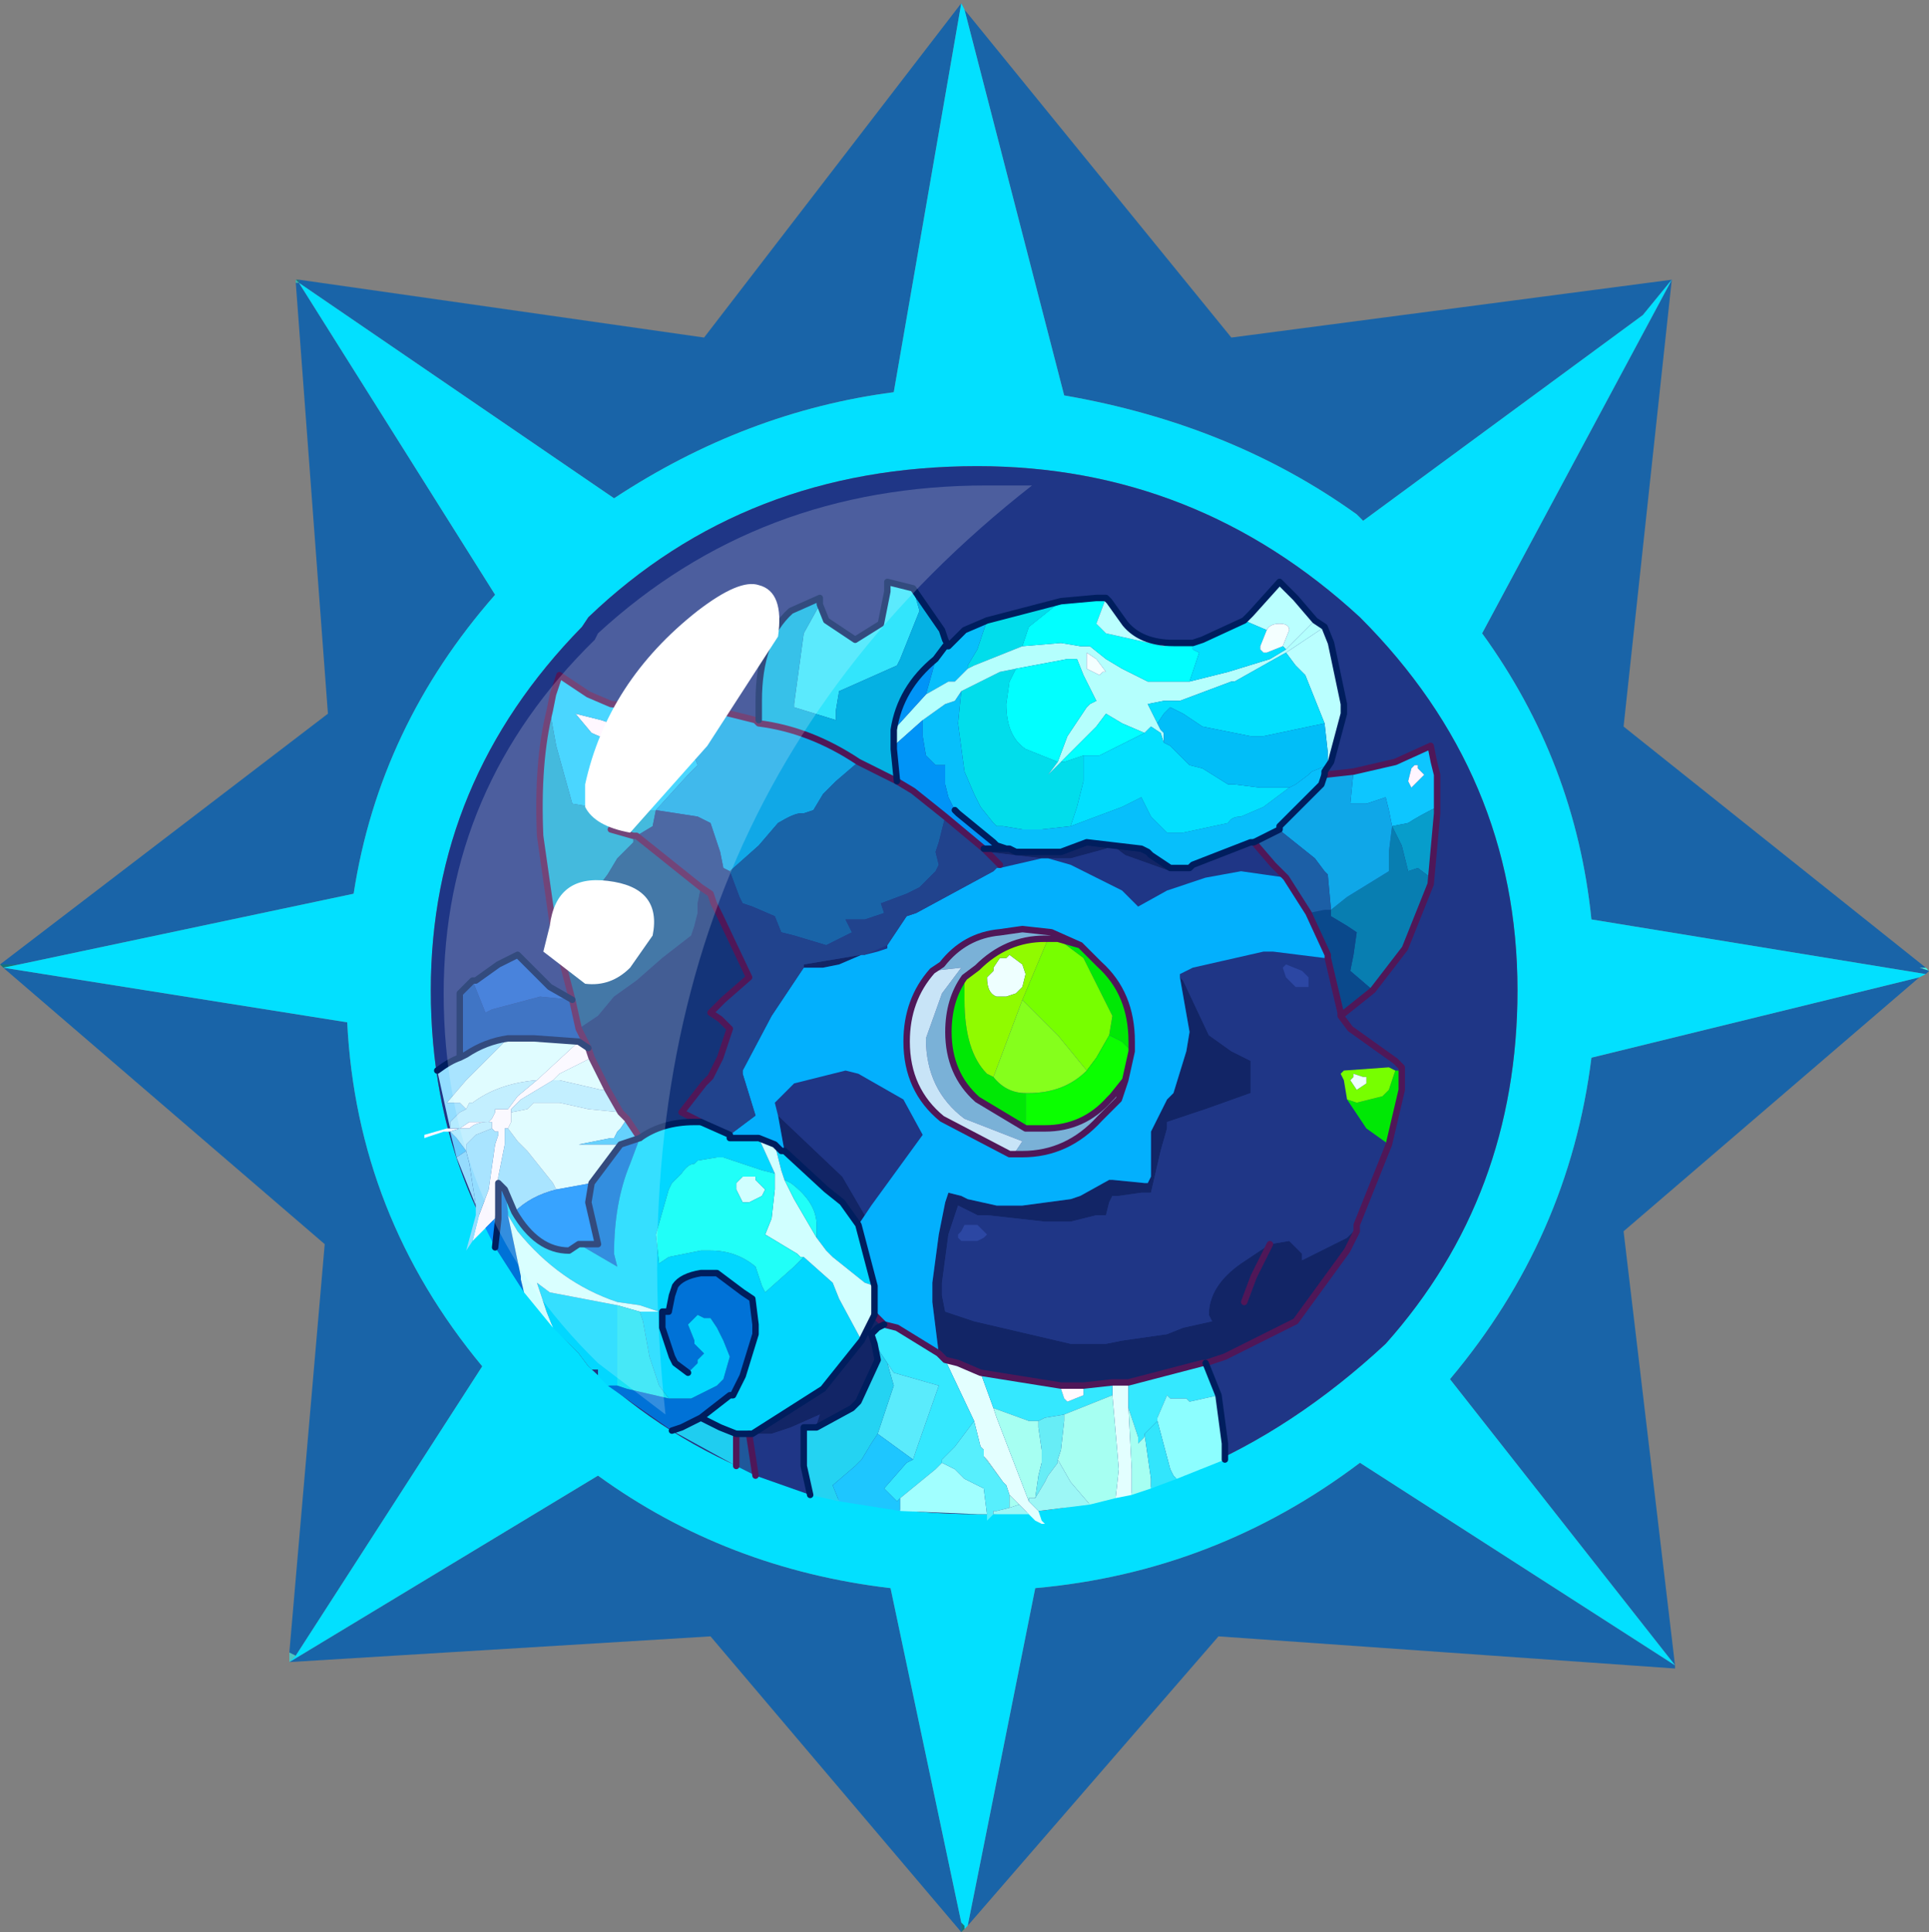 <?xml version="1.0" encoding="UTF-8" standalone="no"?>
<svg xmlns:ffdec="https://www.free-decompiler.com/flash" xmlns:xlink="http://www.w3.org/1999/xlink" ffdec:objectType="frame" height="30.05px" width="30.0px" xmlns="http://www.w3.org/2000/svg">
  <rect width="100%" height="100%" fill="#808080" stroke="none"/>
  <g transform="matrix(1.0, 0.0, 0.0, 1.0, 0.0, 0.0)">
    <use ffdec:characterId="1" height="30.0" transform="matrix(1.0, 0.0, 0.0, 1.0, 0.0, 0.0)" width="30.0" xlink:href="#shape0"/>
    <use ffdec:characterId="3" height="30.0" transform="matrix(1.0, 0.0, 0.0, 1.0, 0.0, 0.05)" width="30.0" xlink:href="#sprite0"/>
  </g>
  <defs>
    <g id="shape0" transform="matrix(1.0, 0.0, 0.0, 1.0, 0.0, 0.0)">
      <path d="M0.0 0.0 L30.0 0.0 30.0 30.0 0.0 30.0 0.0 0.0" fill="#33cc66" fill-opacity="0.0" fill-rule="evenodd" stroke="none"/>
    </g>
    <g id="sprite0" transform="matrix(1.0, 0.0, 0.0, 1.0, 0.0, 0.0)">
      <use ffdec:characterId="2" height="30.0" transform="matrix(1.0, 0.0, 0.0, 1.0, 0.0, 0.0)" width="30.0" xlink:href="#shape1"/>
    </g>
    <g id="shape1" transform="matrix(1.0, 0.0, 0.0, 1.0, 0.0, 0.0)">
      <path d="M4.6 25.7 L4.5 25.8 4.5 25.65 4.6 25.7" fill="#4dc4c2" fill-rule="evenodd" stroke="none"/>
      <path d="M30.0 15.05 L29.85 15.0 29.95 15.0 30.0 15.05" fill="url(#gradient0)" fill-rule="evenodd" stroke="none"/>
      <path d="M4.65 4.3 L4.65 4.35 4.6 4.3 4.65 4.3" fill="url(#gradient1)" fill-rule="evenodd" stroke="none"/>
      <path d="M4.6 4.3 L4.65 4.35 4.6 4.35 4.6 4.3" fill="url(#gradient2)" fill-rule="evenodd" stroke="none"/>
      <path d="M0.3 14.95 L0.05 15.0 0.0 14.95 0.3 14.95" fill="url(#gradient3)" fill-rule="evenodd" stroke="none"/>
      <path d="M14.95 29.85 L15.0 29.9 15.0 29.95 14.95 30.0 14.95 29.85" fill="url(#gradient4)" fill-rule="evenodd" stroke="none"/>
      <path d="M29.95 15.1 L24.75 14.25 Q24.5 11.8 23.05 9.8 L26.0 4.3 25.55 4.85 21.2 8.05 21.1 7.95 Q19.15 6.55 16.55 6.1 L15.0 0.1 19.15 5.2 26.0 4.3 25.25 11.25 29.95 15.0 29.85 15.0 30.0 15.05 29.95 15.1 M14.95 0.0 L13.9 6.05 Q11.6 6.35 9.55 7.7 L4.65 4.35 7.7 9.2 Q5.9 11.25 5.5 13.85 L0.3 14.95 0.0 14.95 5.1 11.05 4.6 4.35 4.65 4.35 4.65 4.3 10.95 5.2 14.95 0.0 M0.05 15.0 L5.4 15.85 Q5.55 18.85 7.5 21.2 L4.6 25.7 4.5 25.65 5.05 19.3 0.05 15.0 M4.5 25.8 L9.3 22.9 Q11.3 24.35 13.85 24.65 L14.95 29.85 14.95 30.0 11.05 25.4 4.5 25.8 M15.05 29.9 L16.1 24.65 Q18.9 24.4 21.15 22.7 L26.05 25.85 22.55 21.4 Q24.4 19.2 24.75 16.4 L29.85 15.15 25.25 19.1 26.05 25.85 26.05 25.9 18.95 25.4 15.05 29.9" fill="#1964a8" fill-rule="evenodd" stroke="none"/>
      <path d="M15.0 0.1 L16.55 6.1 Q19.15 6.55 21.1 7.95 L21.2 8.05 25.55 4.85 26.0 4.3 23.05 9.8 Q24.5 11.8 24.75 14.25 L29.95 15.1 29.85 15.15 24.75 16.4 Q24.4 19.2 22.55 21.4 L26.05 25.85 21.15 22.7 Q18.9 24.4 16.1 24.65 L15.05 29.9 15.0 29.95 15.0 29.9 14.95 29.85 13.85 24.65 Q11.3 24.35 9.3 22.9 L4.5 25.8 4.6 25.7 7.5 21.2 Q5.55 18.85 5.4 15.85 L0.05 15.0 0.3 14.95 5.5 13.85 Q5.9 11.25 7.7 9.2 L4.65 4.35 9.55 7.7 Q11.6 6.35 13.9 6.05 L14.95 0.0 15.0 0.1 M23.6 15.35 Q23.6 12.0 21.15 9.55 18.6 7.2 15.2 7.2 11.6 7.2 9.15 9.55 L9.05 9.7 Q6.7 12.1 6.7 15.35 6.7 18.7 9.0 21.0 L9.15 21.2 Q11.6 23.5 15.2 23.5 18.7 23.5 21.55 20.85 23.6 18.55 23.6 15.35" fill="#02e0ff" fill-rule="evenodd" stroke="none"/>
      <path d="M23.6 15.35 Q23.6 18.55 21.55 20.85 18.7 23.5 15.2 23.5 11.6 23.5 9.15 21.2 L9.0 21.0 Q6.7 18.7 6.7 15.35 6.7 12.1 9.05 9.7 L9.15 9.55 Q11.6 7.2 15.2 7.2 18.6 7.2 21.15 9.55 23.6 12.0 23.6 15.35" fill="#1f3686" fill-rule="evenodd" stroke="none"/>
      <path d="M21.05 11.95 L21.7 11.8 22.25 11.55 22.3 11.8 22.35 12.0 22.35 12.5 Q22.05 12.65 21.9 12.75 L21.65 12.8 21.6 12.55 21.55 12.35 21.25 12.45 21.0 12.45 21.05 11.95 M21.95 11.9 L21.9 12.1 21.95 12.2 22.05 12.1 22.15 12.0 22.05 11.9 22.05 11.85 22.0 11.85 21.95 11.9" fill="#0dc6ff" fill-rule="evenodd" stroke="none"/>
      <path d="M22.35 12.5 L22.35 12.6 22.25 13.7 22.25 13.6 22.05 13.45 21.9 13.5 21.8 13.1 21.65 12.8 21.9 12.75 Q22.05 12.65 22.35 12.5" fill="#079dcb" fill-rule="evenodd" stroke="none"/>
      <path d="M22.25 13.7 L21.85 14.7 21.35 15.35 21.0 15.05 21.05 14.8 21.1 14.45 20.95 14.35 20.7 14.2 20.7 14.1 20.95 13.9 21.6 13.5 21.6 13.2 21.65 12.8 21.8 13.1 21.9 13.5 22.05 13.45 22.25 13.6 22.25 13.7" fill="#087eb1" fill-rule="evenodd" stroke="none"/>
      <path d="M21.35 15.35 L20.85 15.75 20.85 15.7 20.65 14.85 20.65 14.8 20.35 14.15 20.6 14.1 20.7 14.1 20.7 14.2 20.95 14.35 21.1 14.45 21.05 14.8 21.0 15.05 21.35 15.35" fill="#0a498c" fill-rule="evenodd" stroke="none"/>
      <path d="M20.6 12.0 L21.05 11.95 21.0 12.45 21.25 12.45 21.55 12.35 21.6 12.55 21.65 12.8 21.6 13.2 21.6 13.5 20.95 13.9 20.7 14.1 20.65 13.55 20.6 13.5 20.45 13.3 19.95 12.9 19.9 12.85 19.9 12.8 20.55 12.15 20.6 12.0" fill="#0fa7e8" fill-rule="evenodd" stroke="none"/>
      <path d="M21.95 11.9 L22.0 11.85 22.05 11.85 22.05 11.9 22.15 12.0 22.05 12.1 21.95 12.2 21.9 12.1 21.95 11.9 M9.75 11.35 L9.65 11.4 9.55 11.5 9.2 11.35 8.95 11.05 9.35 11.15 9.5 11.2 9.75 11.35" fill="#fff5ff" fill-rule="evenodd" stroke="none"/>
      <path d="M19.9 12.85 L19.95 12.9 20.45 13.3 20.6 13.5 20.65 13.55 20.7 14.1 20.6 14.1 20.35 14.15 20.0 13.6 19.8 13.4 19.5 13.05 19.9 12.85" fill="#1c5fa6" fill-rule="evenodd" stroke="none"/>
      <path d="M7.35 15.2 L7.4 15.2 7.75 14.95 8.05 14.8 8.2 14.95 8.55 15.3 8.9 15.5 8.4 15.45 7.65 15.65 7.55 15.7 7.35 15.2" fill="#1b64d3" fill-rule="evenodd" stroke="none"/>
      <path d="M7.15 16.4 L7.15 15.95 7.15 15.4 7.35 15.2 7.55 15.7 7.65 15.65 8.4 15.45 8.9 15.5 9.0 15.95 9.15 16.25 9.0 16.15 8.3 16.1 7.9 16.1 Q7.55 16.15 7.25 16.35 L7.15 16.4" fill="#1052b6" fill-rule="evenodd" stroke="none"/>
      <path d="M7.55 19.05 L7.35 19.25 7.45 18.85 7.6 18.45 7.7 17.75 7.75 17.6 7.75 17.55 7.7 17.55 7.65 17.5 7.65 17.4 7.6 17.4 7.65 17.35 7.7 17.25 7.7 17.2 7.9 17.2 8.05 17.0 8.35 16.75 9.0 16.15 9.15 16.25 9.2 16.4 8.7 16.65 8.6 16.75 8.1 17.05 7.95 17.2 7.95 17.25 7.95 17.4 7.9 17.5 7.85 17.5 7.85 17.65 7.85 17.75 7.75 18.25 7.7 18.9 7.55 19.05 M7.0 17.55 L6.9 17.55 6.6 17.65 6.6 17.6 6.95 17.5 7.0 17.5 7.15 17.5 7.0 17.55 M7.3 17.4 L7.6 17.4 Q7.4 17.4 7.3 17.5 L7.15 17.5 7.3 17.4" fill="#faf7ff" fill-rule="evenodd" stroke="none"/>
      <path d="M7.35 19.25 L7.25 19.4 7.4 18.85 7.4 18.7 7.3 18.05 7.25 17.85 7.25 17.75 7.3 17.7 7.4 17.6 7.65 17.5 7.7 17.55 7.75 17.55 7.75 17.6 7.7 17.75 7.6 18.45 7.45 18.85 7.35 19.25 M7.0 17.5 L6.8 16.6 Q7.0 16.45 7.15 16.4 L7.25 16.35 Q7.55 16.15 7.9 16.1 L7.35 16.65 7.25 16.75 6.95 17.1 7.15 17.1 7.25 17.2 7.15 17.25 7.05 17.35 7.0 17.4 7.0 17.5 M7.9 17.5 L8.05 17.7 8.2 17.85 8.6 18.35 8.65 18.45 Q8.25 18.55 8.0 18.8 L7.85 18.45 7.75 18.35 7.75 18.45 7.75 18.6 7.75 18.9 7.7 18.9 7.75 18.25 7.85 17.75 7.85 17.65 7.85 17.5 7.9 17.5" fill="#93ddff" fill-rule="evenodd" stroke="none"/>
      <path d="M7.1 17.95 L7.0 17.55 7.1 17.65 7.25 17.85 7.1 17.95 M7.0 17.4 L7.0 17.5 7.0 17.4" fill="#64ccff" fill-rule="evenodd" stroke="none"/>
      <path d="M7.25 17.2 L7.3 17.1 7.35 17.1 Q7.75 16.8 8.35 16.75 L8.05 17.0 7.9 17.2 7.7 17.2 7.7 17.25 7.65 17.35 7.6 17.4 7.65 17.4 7.65 17.5 7.4 17.6 7.3 17.7 7.25 17.75 7.25 17.85 7.1 17.65 7.0 17.55 7.15 17.5 7.0 17.5 7.0 17.4 7.05 17.35 7.15 17.25 7.25 17.2 M7.3 17.4 L7.15 17.5 7.3 17.5 Q7.4 17.4 7.6 17.4 L7.3 17.4 M9.45 16.9 L9.65 17.25 9.15 17.2 8.7 17.1 8.3 17.1 8.2 17.2 7.95 17.25 7.95 17.2 8.1 17.05 8.6 16.75 8.7 16.75 9.35 16.9 9.45 16.9" fill="#b4ebff" fill-rule="evenodd" stroke="none"/>
      <path d="M7.4 18.7 L7.1 17.95 7.25 17.85 7.3 18.05 7.4 18.7" fill="#95dbfd" fill-rule="evenodd" stroke="none"/>
      <path d="M7.9 16.1 L8.3 16.1 9.0 16.15 8.35 16.75 Q7.75 16.8 7.35 17.1 L7.3 17.1 7.25 17.2 7.15 17.1 6.95 17.1 7.25 16.75 7.35 16.65 7.9 16.1 M9.2 16.4 L9.45 16.9 9.35 16.9 8.7 16.75 8.6 16.75 8.7 16.65 9.2 16.4 M9.65 17.25 L9.75 17.35 9.65 17.5 9.6 17.55 9.55 17.65 9.5 17.65 9.0 17.75 9.3 17.75 9.5 17.75 9.65 17.75 9.2 18.35 8.65 18.45 8.6 18.35 8.2 17.85 8.05 17.7 7.9 17.5 7.95 17.4 7.95 17.25 8.2 17.2 8.3 17.1 8.7 17.1 9.15 17.2 9.65 17.25" fill="#d8fbff" fill-rule="evenodd" stroke="none"/>
      <path d="M9.75 17.35 L9.95 17.65 9.65 17.75 9.5 17.75 9.3 17.75 9.0 17.75 9.5 17.65 9.55 17.65 9.6 17.55 9.65 17.5 9.75 17.35" fill="#3fc6fd" fill-rule="evenodd" stroke="none"/>
      <path d="M7.7 19.35 L7.55 19.05 7.7 18.9 7.75 18.9 7.7 19.35 M8.65 18.45 L9.2 18.35 9.15 18.65 9.3 19.3 9.0 19.3 8.85 19.4 Q8.35 19.4 8.0 18.8 8.25 18.55 8.65 18.45" fill="#058cff" fill-rule="evenodd" stroke="none"/>
      <path d="M11.45 22.75 L10.45 22.2 10.6 22.15 10.7 22.1 10.9 22.0 11.2 22.15 11.45 22.25 11.45 22.7 11.45 22.75" fill="#1fcdf0" fill-rule="evenodd" stroke="none"/>
      <path d="M11.45 22.75 L11.45 22.7 11.45 22.75" fill="#008afd" fill-rule="evenodd" stroke="none"/>
      <path d="M11.75 22.9 L11.45 22.75 11.45 22.7 11.45 22.25 11.65 22.25 11.75 22.9" fill="#1f589b" fill-rule="evenodd" stroke="none"/>
      <path d="M21.1 19.1 L21.05 19.2 20.95 19.4 20.15 20.5 19.05 21.05 18.75 21.15 18.7 21.15 17.55 21.45 17.3 21.45 16.85 21.5 16.65 21.5 16.5 21.5 15.25 21.3 14.9 21.15 14.7 21.1 14.6 21.0 14.5 20.2 14.5 20.15 14.5 19.9 14.6 19.15 14.7 18.65 14.75 18.5 14.95 18.55 15.05 18.6 15.5 18.7 15.9 18.7 16.65 18.6 16.8 18.55 17.25 18.3 17.3 18.3 17.8 18.35 17.85 18.35 17.9 18.25 17.9 17.9 17.9 17.55 18.15 17.05 18.25 16.95 18.45 16.3 18.5 16.0 18.35 15.15 18.4 15.2 18.8 16.05 19.15 16.3 19.45 16.45 19.45 16.9 19.45 16.95 18.75 17.2 18.15 17.4 18.15 17.5 18.05 17.85 17.9 18.5 17.75 18.5 17.4 18.55 17.3 18.55 17.25 18.65 17.2 18.85 17.05 18.85 16.65 18.95 16.25 18.95 15.35 18.85 15.2 18.85 14.9 18.7 14.75 19.15 14.65 19.9 14.65 20.1 14.7 20.35 15.15 20.5 16.65 20.85 16.85 20.85 17.2 20.85 17.45 20.8 18.15 20.7 18.4 20.6 18.85 20.5 18.8 20.4 Q18.8 19.95 19.3 19.6 L19.75 19.3 20.05 19.25 20.25 19.45 20.25 19.55 20.95 19.2 21.05 19.1 21.1 19.1 M16.3 13.3 L16.2 13.3 15.35 13.2 15.3 13.15 15.35 13.15 15.55 13.15 15.65 13.15 15.7 13.15 15.8 13.2 16.15 13.2 16.5 13.2 16.9 13.05 17.75 13.15 17.85 13.2 17.9 13.25 18.2 13.45 18.5 13.45 18.2 13.5 17.5 13.25 17.3 13.1 17.2 13.15 16.65 13.3 16.3 13.3 M13.4 14.8 L13.05 14.95 12.8 15.0 12.5 15.0 12.5 14.95 13.4 14.8 M12.2 17.85 L12.1 17.3 13.1 18.25 13.45 18.85 13.35 19.0 13.1 18.65 12.85 18.45 12.2 17.85 M13.6 20.4 L13.75 20.55 13.65 20.6 13.55 20.7 13.6 20.85 13.65 21.1 13.35 21.75 13.25 21.85 12.7 22.15 12.7 22.1 12.75 21.95 12.3 22.15 12.0 22.25 11.7 22.25 12.8 21.55 13.4 20.8 13.6 20.4 M19.35 20.2 L19.5 19.8 19.75 19.3 19.5 19.8 19.35 20.2" fill="#122566" fill-rule="evenodd" stroke="none"/>
      <path d="M20.85 15.75 L21.0 15.95 21.7 16.45 21.8 16.55 21.8 16.6 21.7 16.6 21.6 16.55 20.9 16.6 20.85 16.65 20.9 16.75 20.95 17.05 21.25 17.5 21.6 17.75 21.1 19.0 21.1 19.1 21.05 19.1 20.95 19.2 20.25 19.55 20.25 19.45 20.05 19.25 19.75 19.3 19.3 19.6 Q18.8 19.95 18.8 20.4 L18.85 20.5 18.4 20.6 18.15 20.7 17.45 20.8 17.2 20.85 16.85 20.85 16.65 20.85 15.15 20.5 14.7 20.35 14.65 20.1 14.65 19.9 14.75 19.15 14.9 18.7 15.2 18.85 15.35 18.85 16.25 18.95 16.65 18.95 17.05 18.85 17.2 18.85 17.25 18.65 17.3 18.55 17.4 18.55 17.75 18.5 17.9 18.5 18.05 17.85 18.15 17.5 18.15 17.4 18.75 17.2 19.45 16.95 19.45 16.9 19.45 16.45 19.15 16.3 18.8 16.05 18.4 15.2 18.35 15.15 18.35 15.1 18.55 15.0 19.65 14.75 19.8 14.75 20.6 14.85 20.65 14.85 20.85 15.7 20.85 15.75 M12.6 23.2 L11.75 22.9 11.65 22.25 11.7 22.25 12.0 22.25 12.3 22.15 12.75 21.95 12.7 22.1 12.7 22.15 12.5 22.15 12.5 22.45 12.5 22.7 12.5 22.75 12.6 23.2 M20.0 13.6 L19.65 13.55 19.3 13.5 18.75 13.6 18.15 13.8 17.7 14.05 17.45 13.8 16.65 13.4 16.3 13.3 16.65 13.3 17.2 13.15 17.3 13.1 17.5 13.25 18.2 13.5 18.5 13.45 18.55 13.4 19.45 13.05 19.5 13.05 19.8 13.4 20.0 13.6 M16.2 13.3 L15.55 13.45 15.55 13.4 15.35 13.2 16.2 13.3 M13.8 14.65 L13.8 14.7 13.65 14.75 13.45 14.8 13.8 14.65 M12.1 17.3 L12.05 17.1 12.35 16.8 13.15 16.6 13.35 16.65 14.05 17.05 14.35 17.6 13.55 18.7 13.45 18.85 13.1 18.25 12.1 17.3 M20.35 15.15 L20.25 15.05 20.0 14.95 19.95 15.0 20.0 15.15 20.05 15.2 20.15 15.3 20.35 15.3 20.35 15.15 M14.95 19.1 L14.9 19.15 14.9 19.2 14.95 19.25 15.2 19.25 15.3 19.2 15.35 19.15 15.2 19.0 15.0 19.0 14.95 19.1" fill="#1f3686" fill-rule="evenodd" stroke="none"/>
      <path d="M17.6 23.2 L17.35 23.25 17.4 22.8 17.3 21.65 17.3 21.45 17.55 21.45 17.55 21.8 17.55 21.85 17.6 22.8 17.6 23.2 M16.15 23.45 L16.2 23.6 16.25 23.65 16.2 23.65 16.1 23.6 16.0 23.5 15.85 23.35 15.7 23.2 15.65 23.05 15.6 23.0 15.35 22.65 15.3 22.6 15.3 22.5 15.25 22.45 15.15 22.05 14.7 21.1 14.9 21.15 15.25 21.3 15.45 21.85 15.5 22.0 16.0 23.3 16.15 23.45" fill="#e3ffff" fill-rule="evenodd" stroke="none"/>
      <path d="M18.75 21.15 L18.95 21.65 18.5 21.75 18.45 21.7 18.2 21.7 18.15 21.65 18.0 22.0 18.0 22.05 17.8 22.25 17.8 22.3 17.7 22.4 17.7 22.3 17.55 21.85 17.55 21.8 17.55 21.45 18.7 21.15 18.75 21.15 M13.75 20.55 L13.95 20.6 14.6 21.0 14.7 21.1 15.15 22.05 14.85 22.45 14.65 22.65 14.65 22.7 14.55 22.8 14.0 23.25 13.95 23.3 13.75 23.1 14.1 22.7 14.2 22.65 14.25 22.5 14.6 21.5 13.9 21.3 13.8 21.15 13.6 20.85 13.55 20.7 13.65 20.6 13.75 20.55 M15.25 21.3 L16.5 21.5 16.5 21.55 16.55 21.7 16.6 21.75 16.85 21.65 16.85 21.5 17.3 21.45 17.3 21.65 16.8 21.85 16.55 21.95 16.25 22.0 16.15 22.05 16.0 22.05 15.45 21.85 15.25 21.3" fill="#34e8ff" fill-rule="evenodd" stroke="none"/>
      <path d="M13.8 21.15 L13.9 21.3 14.6 21.5 14.25 22.5 14.2 22.65 13.65 22.25 13.9 21.5 13.8 21.15" fill="#5aebfc" fill-rule="evenodd" stroke="none"/>
      <path d="M13.05 23.3 L12.6 23.2 12.5 22.75 12.5 22.7 12.5 22.45 12.5 22.15 12.7 22.15 13.25 21.85 13.35 21.75 13.65 21.1 13.6 20.85 13.8 21.15 13.9 21.5 13.65 22.25 13.55 22.4 13.4 22.65 13.3 22.75 12.95 23.05 13.05 23.3" fill="#24d3f2" fill-rule="evenodd" stroke="none"/>
      <path d="M14.0 23.45 L13.05 23.3 12.95 23.05 13.3 22.75 13.4 22.65 13.55 22.4 13.65 22.25 14.2 22.65 14.1 22.7 13.75 23.1 13.95 23.3 14.0 23.25 14.0 23.3 14.0 23.45" fill="#1ec6ff" fill-rule="evenodd" stroke="none"/>
      <path d="M15.35 23.5 L15.2 23.5 14.0 23.45 14.0 23.3 14.0 23.25 14.55 22.8 14.65 22.7 14.85 22.8 14.95 22.9 15.0 22.95 15.3 23.1 15.35 23.5" fill="#a1ffff" fill-rule="evenodd" stroke="none"/>
      <path d="M15.45 23.5 L15.35 23.6 15.35 23.5 15.3 23.1 15.0 22.95 14.95 22.9 14.85 22.8 14.65 22.7 14.65 22.65 14.85 22.45 15.15 22.05 15.25 22.45 15.3 22.5 15.3 22.6 15.6 23.0 15.65 23.05 15.7 23.2 15.7 23.4 15.5 23.45 15.45 23.45 15.45 23.5" fill="#57effd" fill-rule="evenodd" stroke="none"/>
      <path d="M17.9 23.1 L17.6 23.2 17.6 22.8 17.55 21.85 17.7 22.3 17.7 22.4 17.8 22.3 17.8 22.25 17.9 22.95 17.9 23.1 M17.35 23.25 L16.95 23.35 16.65 23.0 16.45 22.65 16.5 22.5 16.55 22.05 16.55 21.95 16.8 21.85 17.3 21.65 17.4 22.8 17.35 23.25 M16.15 22.05 L16.15 22.15 16.2 22.5 16.2 22.7 16.15 22.9 16.1 23.25 16.0 23.25 16.0 23.3 15.5 22.0 15.45 21.85 16.0 22.05 16.15 22.05 M15.3 22.6 L15.35 22.65 15.6 23.0 15.3 22.6 M15.7 23.2 L15.85 23.35 15.7 23.4 15.7 23.2" fill="#a6fff2" fill-rule="evenodd" stroke="none"/>
      <path d="M16.55 21.95 L16.55 22.05 16.5 22.5 16.45 22.65 16.45 22.7 16.3 22.9 16.25 23.0 16.1 23.25 16.15 22.9 16.2 22.7 16.2 22.5 16.15 22.15 16.15 22.05 16.25 22.0 16.55 21.95" fill="#67edf6" fill-rule="evenodd" stroke="none"/>
      <path d="M16.95 23.35 L16.15 23.45 16.0 23.3 16.0 23.25 16.1 23.25 16.25 23.0 16.3 22.9 16.45 22.7 16.45 22.65 16.65 23.0 16.95 23.35 M16.0 23.5 L15.45 23.5 15.45 23.45 15.5 23.45 15.7 23.4 15.85 23.35 16.0 23.5" fill="#9cf7f6" fill-rule="evenodd" stroke="none"/>
      <path d="M18.95 21.65 L19.05 22.4 19.05 22.65 18.3 22.95 18.25 22.9 18.2 22.8 18.0 22.05 18.0 22.0 18.15 21.65 18.2 21.7 18.45 21.7 18.5 21.75 18.95 21.65" fill="#8cfeff" fill-rule="evenodd" stroke="none"/>
      <path d="M18.3 22.95 L17.9 23.1 17.9 22.95 17.8 22.25 18.0 22.05 18.2 22.8 18.25 22.9 18.3 22.95 M12.75 9.35 L12.85 9.6 13.3 9.9 13.7 9.65 13.8 9.15 13.8 9.0 14.2 9.1 14.3 9.45 14.0 10.2 13.95 10.3 13.05 10.7 13.0 11.0 13.0 11.15 12.35 10.95 12.35 10.9 12.5 9.8 12.75 9.35" fill="#32e5fc" fill-rule="evenodd" stroke="none"/>
      <path d="M16.5 21.5 L16.65 21.5 16.85 21.5 16.85 21.65 16.6 21.75 16.55 21.7 16.5 21.55 16.5 21.5" fill="#fffaff" fill-rule="evenodd" stroke="none"/>
      <path d="M11.8 11.2 L11.8 11.15 11.8 10.85 Q11.8 9.9 12.3 9.45 L12.75 9.25 12.75 9.35 12.5 9.8 12.35 10.9 12.35 10.95 13.0 11.15 13.0 11.0 13.05 10.7 13.95 10.3 14.0 10.2 14.3 9.45 14.2 9.1 14.65 9.75 14.7 9.9 14.75 10.0 14.7 10.0 14.55 10.2 Q14.0 10.65 13.9 11.3 L13.9 11.55 13.9 11.6 13.95 12.1 13.35 11.8 Q12.6 11.3 11.8 11.2" fill="#05b1e3" fill-rule="evenodd" stroke="none"/>
      <path d="M20.35 14.15 L20.65 14.8 20.65 14.85 20.6 14.85 19.8 14.75 19.65 14.75 18.55 15.0 18.35 15.1 18.35 15.15 18.5 16.0 18.45 16.3 18.25 16.95 18.15 17.05 17.9 17.55 17.9 17.9 17.9 18.25 17.85 18.35 17.8 18.35 17.3 18.3 17.25 18.3 16.8 18.55 16.65 18.6 15.9 18.7 15.5 18.7 15.05 18.6 14.95 18.55 14.75 18.5 14.7 18.65 14.6 19.15 14.5 19.9 14.5 20.15 14.5 20.2 14.6 21.0 13.95 20.6 13.75 20.55 13.6 20.4 13.6 20.05 13.6 19.95 13.35 19.0 13.45 18.85 13.55 18.7 14.35 17.6 14.05 17.05 13.35 16.65 13.15 16.6 12.35 16.8 12.05 17.1 12.1 17.3 12.2 17.85 12.15 17.85 12.05 17.75 11.8 17.65 11.4 17.65 11.35 17.65 11.35 17.6 11.75 17.3 11.55 16.65 11.55 16.6 12.0 15.75 12.5 15.0 12.8 15.0 13.05 14.95 13.4 14.8 13.45 14.8 13.65 14.75 13.8 14.7 13.8 14.65 14.1 14.2 14.25 14.15 15.45 13.5 15.5 13.45 15.55 13.45 16.2 13.3 16.3 13.3 16.65 13.4 17.45 13.8 17.7 14.05 18.15 13.8 18.75 13.6 19.3 13.5 19.65 13.55 20.0 13.6 20.35 14.15 M16.8 14.65 L16.35 14.45 15.9 14.4 15.55 14.45 Q15.0 14.5 14.65 14.95 L14.5 15.05 Q14.1 15.5 14.1 16.15 14.1 16.9 14.65 17.35 L15.7 17.9 15.9 17.9 Q16.6 17.9 17.1 17.35 L17.4 17.05 17.5 16.75 17.6 16.3 17.6 16.15 Q17.6 15.4 17.1 14.95 L16.8 14.65" fill="#03b0fd" fill-rule="evenodd" stroke="none"/>
      <path d="M20.35 15.15 L20.35 15.3 20.15 15.3 20.05 15.2 20.0 15.15 19.95 15.0 20.0 14.95 20.25 15.05 20.35 15.15 M14.95 19.1 L15.0 19.0 15.2 19.0 15.35 19.15 15.3 19.2 15.2 19.25 14.95 19.25 14.9 19.2 14.9 19.15 14.95 19.1" fill="#2c47a3" fill-rule="evenodd" stroke="none"/>
      <path d="M21.8 16.6 L21.8 16.9 21.6 17.75 21.25 17.5 20.95 17.05 21.1 17.1 21.5 17.0 21.6 16.9 21.7 16.6 21.8 16.6 M17.25 16.05 L17.3 15.75 16.85 14.85 16.45 14.55 16.8 14.65 17.1 14.95 Q17.6 15.4 17.6 16.15 L17.6 16.3 17.45 16.15 17.25 16.05 M15.95 17.5 L15.2 17.05 Q14.75 16.65 14.75 16.0 14.75 15.5 15.0 15.15 L15.0 15.5 Q15.0 16.3 15.35 16.65 L15.45 16.7 Q15.65 16.95 15.95 16.95 L15.95 17.1 15.95 17.5" fill="#00e805" fill-rule="evenodd" stroke="none"/>
      <path d="M21.7 16.6 L21.6 16.9 21.5 17.0 21.1 17.1 20.95 17.05 20.9 16.75 20.85 16.65 20.9 16.6 21.6 16.55 21.7 16.6 M21.05 16.65 L21.05 16.7 21.0 16.75 21.1 16.9 21.25 16.8 21.25 16.7 21.2 16.7 21.05 16.65 M16.3 14.55 L16.45 14.55 16.85 14.85 17.3 15.75 17.25 16.05 17.05 16.4 16.9 16.6 16.45 16.05 15.9 15.5 16.3 14.55" fill="#77ff00" fill-rule="evenodd" stroke="none"/>
      <path d="M21.05 16.65 L21.2 16.7 21.25 16.7 21.25 16.8 21.1 16.9 21.0 16.75 21.05 16.7 21.05 16.65 M15.55 14.85 L15.65 14.85 15.7 14.8 15.9 14.95 15.95 15.1 15.9 15.3 15.8 15.4 15.65 15.45 15.5 15.45 Q15.35 15.4 15.35 15.15 L15.45 15.05 15.45 15.0 15.55 14.85" fill="#eeffff" fill-rule="evenodd" stroke="none"/>
      <path d="M16.45 14.55 L16.3 14.55 16.25 14.55 Q15.65 14.55 15.2 15.0 L15.0 15.15 Q14.75 15.5 14.75 16.0 14.75 16.65 15.2 17.05 L15.95 17.5 16.0 17.5 16.25 17.5 Q16.85 17.5 17.25 17.05 L17.3 17.0 17.5 16.75 17.4 17.05 17.1 17.35 Q16.6 17.9 15.9 17.9 L15.7 17.9 15.8 17.85 15.9 17.7 15.0 17.35 Q14.4 16.9 14.4 16.1 L14.65 15.4 14.95 15.0 14.5 15.05 14.65 14.95 Q15.0 14.5 15.55 14.45 L15.9 14.4 16.35 14.45 16.8 14.65 16.45 14.55" fill="#7ab1d7" fill-rule="evenodd" stroke="none"/>
      <path d="M16.3 14.55 L15.9 15.5 15.45 16.7 15.35 16.65 Q15.0 16.3 15.0 15.5 L15.0 15.15 15.2 15.0 Q15.65 14.55 16.25 14.55 L16.3 14.55 M15.55 14.85 L15.45 15.0 15.45 15.05 15.35 15.15 Q15.35 15.4 15.5 15.45 L15.65 15.45 15.8 15.4 15.9 15.3 15.95 15.1 15.9 14.95 15.7 14.8 15.65 14.85 15.55 14.85" fill="#90fb00" fill-rule="evenodd" stroke="none"/>
      <path d="M16.9 16.6 L17.05 16.4 17.25 16.05 17.45 16.15 17.6 16.3 17.5 16.75 17.3 17.0 17.25 17.05 Q16.85 17.5 16.25 17.5 L16.0 17.5 15.95 17.5 15.95 17.1 15.95 16.95 16.0 16.95 Q16.55 16.95 16.9 16.6" fill="#0bff00" fill-rule="evenodd" stroke="none"/>
      <path d="M15.9 15.5 L16.45 16.05 16.9 16.6 Q16.55 16.95 16.0 16.95 L15.95 16.95 Q15.65 16.95 15.45 16.7 L15.9 15.5" fill="#85ff1c" fill-rule="evenodd" stroke="none"/>
      <path d="M14.5 15.05 L14.95 15.0 14.65 15.4 14.4 16.1 Q14.4 16.9 15.0 17.35 L15.9 17.7 15.8 17.85 15.7 17.9 14.65 17.35 Q14.1 16.9 14.1 16.15 14.1 15.5 14.5 15.05" fill="#c8e4f7" fill-rule="evenodd" stroke="none"/>
      <path d="M15.35 9.6 L16.5 9.3 16.0 9.7 15.9 10.0 15.15 10.3 15.05 10.35 15.05 10.3 15.2 10.05 15.35 9.6 M14.95 10.7 L15.55 10.4 15.8 10.35 15.7 10.55 15.65 10.9 Q15.65 11.4 15.95 11.6 L16.45 11.8 16.3 12.0 16.5 11.8 16.55 11.8 16.85 11.7 16.85 12.1 16.75 12.5 16.65 12.8 16.2 12.85 16.15 12.85 15.9 12.85 15.6 12.8 15.5 12.8 15.45 12.75 15.25 12.5 15.15 12.3 15.0 11.95 14.9 11.2 14.95 10.7" fill="#01ddeb" fill-rule="evenodd" stroke="none"/>
      <path d="M20.7 11.8 L20.6 11.95 20.6 12.0 20.55 12.15 19.9 12.8 19.9 12.85 19.5 13.05 19.45 13.05 18.55 13.4 18.5 13.45 18.2 13.45 17.9 13.25 17.85 13.2 17.75 13.15 16.9 13.05 16.5 13.2 16.15 13.2 15.8 13.2 15.7 13.15 15.65 13.15 15.5 13.1 15.45 13.05 14.9 12.6 14.85 12.55 14.75 12.35 14.7 12.15 14.7 11.85 14.55 11.85 14.4 11.7 14.35 11.4 14.35 11.15 14.7 10.9 14.85 10.85 14.95 10.7 14.9 11.2 15.0 11.95 15.15 12.3 15.25 12.5 15.45 12.75 15.5 12.8 15.6 12.8 15.9 12.85 16.15 12.85 16.2 12.85 16.65 12.8 17.45 12.5 17.75 12.35 17.9 12.65 18.15 12.9 18.35 12.9 18.4 12.9 19.1 12.75 Q19.15 12.65 19.3 12.65 L19.65 12.5 20.05 12.2 20.15 12.15 20.35 12.0 20.4 11.95 20.65 11.85 20.7 11.8 M14.75 10.0 L15.0 9.75 15.35 9.6 15.2 10.05 15.05 10.3 15.05 10.35 14.85 10.55 14.75 10.55 14.4 10.75 14.5 10.4 14.55 10.2 14.7 10.0 14.75 10.0" fill="#07bffb" fill-rule="evenodd" stroke="none"/>
      <path d="M20.45 9.6 L20.6 9.7 20.0 10.1 19.2 10.55 19.15 10.55 18.35 10.85 18.1 10.85 17.85 10.9 18.0 11.2 18.05 11.3 18.1 11.35 18.1 11.5 18.05 11.35 17.9 11.25 17.85 11.3 17.8 11.35 17.45 11.2 17.2 11.05 17.05 11.25 16.5 11.8 16.3 12.0 16.45 11.8 16.6 11.4 16.9 10.95 16.95 10.9 17.05 10.85 16.85 10.45 16.75 10.2 16.6 10.2 15.8 10.35 15.55 10.4 14.95 10.7 14.85 10.85 14.7 10.9 14.35 11.15 13.9 11.55 13.9 11.3 14.4 10.75 14.75 10.55 14.85 10.55 15.05 10.35 15.15 10.3 15.9 10.0 16.5 9.95 16.8 10.0 16.9 10.0 16.95 10.0 17.2 10.2 17.45 10.35 17.85 10.55 18.15 10.55 18.25 10.55 18.5 10.55 19.1 10.4 19.75 10.2 20.0 10.05 20.45 9.6 M16.9 10.35 L17.1 10.45 17.15 10.4 17.2 10.4 17.05 10.2 16.9 10.1 16.9 10.35" fill="#b4fffd" fill-rule="evenodd" stroke="none"/>
      <path d="M16.5 9.3 L17.05 9.25 17.2 9.25 17.05 9.65 17.2 9.8 18.1 10.0 18.35 9.95 18.55 9.95 18.55 10.05 18.65 10.1 18.5 10.55 18.25 10.55 18.15 10.55 17.85 10.55 17.45 10.35 17.2 10.2 16.95 10.0 16.9 10.0 16.8 10.0 16.5 9.95 15.9 10.0 16.0 9.7 16.5 9.3 M15.8 10.35 L16.6 10.2 16.75 10.2 16.85 10.45 17.05 10.85 16.95 10.9 16.9 10.95 16.6 11.4 16.45 11.8 15.95 11.6 Q15.65 11.4 15.65 10.9 L15.7 10.55 15.8 10.35 M16.5 11.8 L17.05 11.25 17.2 11.05 17.45 11.2 17.8 11.35 17.1 11.7 16.85 11.7 16.55 11.8 16.5 11.8" fill="#01ffff" fill-rule="evenodd" stroke="none"/>
      <path d="M14.4 10.75 L13.9 11.3 Q14.0 10.65 14.55 10.2 L14.5 10.4 14.4 10.75 M13.9 11.55 L14.35 11.15 14.35 11.4 14.4 11.7 14.55 11.85 14.7 11.85 14.7 12.15 14.75 12.35 14.85 12.55 14.9 12.6 15.45 13.05 15.5 13.1 15.65 13.15 15.55 13.15 15.35 13.15 15.3 13.15 14.7 12.65 14.2 12.25 13.95 12.1 13.9 11.6 13.9 11.55" fill="#0094f7" fill-rule="evenodd" stroke="none"/>
      <path d="M20.6 9.7 L20.7 9.95 20.9 10.9 20.9 11.05 20.7 11.8 20.65 11.85 20.65 11.65 20.6 11.2 20.3 10.45 20.15 10.3 20.0 10.1 20.6 9.7 M17.2 9.25 L17.25 9.3 17.5 9.65 Q17.75 9.95 18.25 9.95 L18.35 9.95 18.1 10.0 17.2 9.8 17.05 9.65 17.2 9.25 M19.35 9.6 L19.45 9.5 19.9 9.0 20.15 9.25 20.45 9.6 20.0 10.05 19.95 10.0 20.05 9.75 Q20.05 9.65 19.9 9.65 19.75 9.65 19.7 9.75 L19.35 9.6" fill="#baffff" fill-rule="evenodd" stroke="none"/>
      <path d="M18.55 9.95 L18.7 9.9 19.35 9.6 19.7 9.75 19.6 10.0 19.6 10.05 19.65 10.1 19.7 10.1 19.95 10.0 20.0 10.05 19.75 10.2 19.1 10.4 18.5 10.55 18.65 10.1 18.55 10.05 18.55 9.95 M17.8 11.35 L17.85 11.3 17.9 11.25 18.05 11.35 18.1 11.5 18.2 11.55 18.5 11.85 18.7 11.9 19.1 12.15 19.2 12.15 19.6 12.2 19.9 12.2 20.05 12.2 19.65 12.5 19.3 12.65 Q19.15 12.65 19.1 12.75 L18.4 12.9 18.35 12.9 18.15 12.9 17.9 12.65 17.75 12.35 17.45 12.5 16.65 12.8 16.75 12.5 16.85 12.1 16.85 11.7 17.1 11.7 17.8 11.35 M18.0 11.2 L17.85 10.9 18.1 10.85 18.35 10.85 19.15 10.55 19.2 10.55 20.0 10.1 20.15 10.3 20.3 10.45 20.6 11.2 19.65 11.4 19.45 11.4 18.7 11.25 18.4 11.05 18.2 10.95 18.1 11.05 18.0 11.2" fill="#02e0ff" fill-rule="evenodd" stroke="none"/>
      <path d="M16.9 10.35 L16.9 10.1 17.05 10.2 17.2 10.4 17.15 10.4 17.1 10.45 16.9 10.35 M19.7 9.75 Q19.75 9.65 19.9 9.65 20.05 9.65 20.05 9.75 L19.95 10.0 19.7 10.1 19.65 10.1 19.6 10.05 19.6 10.0 19.7 9.75" fill="#f4ffff" fill-rule="evenodd" stroke="none"/>
      <path d="M18.1 11.5 L18.1 11.35 18.05 11.3 18.0 11.2 18.1 11.05 18.2 10.95 18.4 11.05 18.7 11.25 19.45 11.4 19.65 11.4 20.6 11.2 20.65 11.65 20.65 11.85 20.4 11.95 20.35 12.0 20.15 12.15 20.05 12.2 19.9 12.2 19.6 12.2 19.2 12.15 19.1 12.15 18.7 11.9 18.5 11.85 18.2 11.55 18.1 11.5" fill="#01bef8" fill-rule="evenodd" stroke="none"/>
      <path d="M8.55 11.0 L8.6 10.75 8.7 10.45 9.15 10.75 9.5 10.9 10.5 11.0 11.15 11.0 11.35 11.05 10.8 11.35 10.7 11.4 10.75 11.6 10.85 11.85 10.8 11.9 10.7 12.0 10.2 12.55 9.8 12.55 9.75 12.5 9.65 12.35 9.5 12.45 9.25 12.5 9.2 12.5 8.9 12.45 8.65 11.55 8.55 11.0 M9.75 11.35 L9.5 11.2 9.35 11.15 8.95 11.05 9.2 11.35 9.55 11.5 9.65 11.4 9.75 11.35" fill="#1dccff" fill-rule="evenodd" stroke="none"/>
      <path d="M11.35 11.05 L11.75 11.15 11.8 11.2 Q12.6 11.3 13.35 11.8 L13.0 12.1 12.8 12.3 12.65 12.55 12.5 12.6 12.45 12.6 Q12.35 12.6 12.1 12.75 L11.8 13.1 11.35 13.5 11.25 13.45 11.2 13.2 11.05 12.75 10.85 12.65 10.2 12.55 10.7 12.0 10.8 11.9 10.85 11.85 10.75 11.6 10.7 11.4 10.8 11.35 11.35 11.05" fill="#10a8e7" fill-rule="evenodd" stroke="none"/>
      <path d="M11.35 13.5 L11.8 13.1 12.1 12.75 Q12.35 12.6 12.45 12.6 L12.5 12.6 12.65 12.55 12.8 12.3 13.0 12.1 13.35 11.8 13.95 12.1 14.2 12.25 14.7 12.65 14.6 13.05 14.55 13.2 14.6 13.4 14.55 13.5 14.3 13.75 14.1 13.85 13.7 14.0 13.75 14.15 13.45 14.25 13.15 14.25 13.25 14.45 13.05 14.55 12.85 14.65 12.35 14.5 12.15 14.45 12.05 14.2 11.7 14.05 11.55 14.0 11.5 13.9 11.35 13.5" fill="#1964a8" fill-rule="evenodd" stroke="none"/>
      <path d="M8.6 14.35 L8.4 12.95 Q8.35 11.8 8.55 11.0 L8.65 11.55 8.9 12.45 9.2 12.5 9.25 12.5 9.5 12.45 9.65 12.35 9.75 12.5 9.8 12.55 10.2 12.55 10.15 12.8 9.9 12.95 9.85 12.95 9.85 13.05 9.6 13.3 9.45 13.55 9.3 13.75 8.6 14.35 M9.5 12.85 L9.85 12.95 9.5 12.85" fill="#15a9d4" fill-rule="evenodd" stroke="none"/>
      <path d="M8.9 15.5 L8.6 14.35 9.3 13.75 9.45 13.55 9.6 13.3 9.85 13.05 9.85 12.95 9.9 12.95 10.9 13.75 10.85 14.0 10.85 14.15 10.8 14.35 10.75 14.5 10.3 14.85 9.9 15.2 9.55 15.45 9.3 15.75 9.0 15.95 8.9 15.5" fill="#155691" fill-rule="evenodd" stroke="none"/>
      <path d="M15.55 13.45 L15.5 13.45 15.45 13.5 14.25 14.15 14.1 14.2 13.8 14.65 13.45 14.8 13.4 14.8 12.5 14.95 12.5 15.0 12.0 15.75 11.55 16.6 11.55 16.65 11.75 17.3 11.35 17.6 10.9 17.4 10.8 17.35 10.6 17.25 10.95 16.8 11.05 16.7 11.2 16.4 11.35 15.95 11.2 15.8 11.05 15.7 11.25 15.5 11.65 15.15 11.2 14.2 11.1 14.0 11.05 13.85 10.9 13.75 9.9 12.95 10.15 12.8 10.2 12.55 10.85 12.65 11.05 12.75 11.2 13.2 11.25 13.45 11.35 13.5 11.5 13.9 11.55 14.0 11.7 14.05 12.05 14.2 12.15 14.45 12.35 14.5 12.85 14.65 13.05 14.55 13.25 14.45 13.15 14.25 13.45 14.25 13.75 14.15 13.7 14.0 14.1 13.85 14.3 13.75 14.55 13.5 14.6 13.4 14.55 13.2 14.6 13.05 14.7 12.65 15.3 13.15 15.35 13.2 15.55 13.4 15.55 13.45" fill="#21438d" fill-rule="evenodd" stroke="none"/>
      <path d="M10.9 13.75 L11.05 13.85 11.1 14.0 11.2 14.2 11.65 15.15 11.25 15.5 11.05 15.7 11.2 15.8 11.35 15.95 11.2 16.4 11.05 16.7 10.95 16.8 10.6 17.25 10.8 17.35 10.9 17.4 10.8 17.4 Q10.3 17.4 9.95 17.65 L9.75 17.35 9.65 17.25 9.45 16.9 9.2 16.4 9.15 16.25 9.0 15.95 9.3 15.75 9.55 15.45 9.9 15.2 10.3 14.85 10.75 14.5 10.8 14.35 10.85 14.15 10.85 14.0 10.9 13.75" fill="#143479" fill-rule="evenodd" stroke="none"/>
      <path d="M10.45 22.2 L9.45 21.5 9.6 21.5 9.75 21.55 10.4 21.7 10.5 21.7 10.75 21.7 11.15 21.5 11.25 21.4 11.35 21.05 11.25 20.8 11.15 20.6 11.05 20.45 10.95 20.45 10.85 20.4 10.8 20.45 10.7 20.55 10.8 20.8 10.8 20.85 10.85 20.9 10.95 21.0 10.85 21.1 10.85 21.15 10.7 21.3 10.5 21.15 10.45 21.05 10.3 20.6 10.3 20.55 10.3 20.35 10.4 20.35 10.45 20.1 10.5 19.95 Q10.6 19.8 10.9 19.75 L11.1 19.75 11.15 19.75 11.55 20.05 11.7 20.15 11.75 20.55 11.75 20.7 11.55 21.35 11.4 21.65 11.35 21.65 10.9 22.0 10.7 22.1 10.6 22.15 10.45 22.2 M8.15 20.05 L7.7 19.35 7.75 18.9 7.75 18.6 7.75 18.45 7.75 18.35 7.85 18.45 7.9 18.8 7.9 18.85 8.1 19.8 8.1 19.85 8.15 20.05 M9.2 18.35 L9.65 17.75 9.95 17.65 9.8 18.05 Q9.55 18.65 9.55 19.45 L9.6 19.65 9.0 19.3 9.3 19.3 9.15 18.65 9.2 18.35" fill="#0072d7" fill-rule="evenodd" stroke="none"/>
      <path d="M9.45 21.5 L9.3 21.35 9.3 21.25 9.2 21.25 9.15 21.2 9.0 21.0 8.6 20.6 8.5 20.35 8.35 19.9 8.55 20.05 9.6 20.25 9.6 20.6 9.6 21.05 9.6 21.3 9.6 21.5 9.45 21.5 M11.35 17.6 L11.35 17.65 11.4 17.65 11.8 17.65 12.05 18.2 11.85 18.15 11.25 17.95 11.15 17.95 10.85 18.0 10.8 18.05 Q10.7 18.05 10.6 18.2 L10.45 18.35 10.4 18.45 10.2 19.15 10.25 19.6 10.4 19.5 10.9 19.4 11.05 19.4 Q11.45 19.4 11.75 19.65 L11.85 19.95 11.9 20.05 12.35 19.65 12.5 19.5 12.95 19.9 13.05 20.15 13.4 20.8 12.8 21.55 11.7 22.25 11.65 22.25 11.45 22.25 11.2 22.15 10.9 22.0 11.35 21.65 11.4 21.65 11.55 21.35 11.75 20.7 11.75 20.55 11.7 20.15 11.55 20.05 11.15 19.75 11.1 19.75 10.9 19.75 Q10.6 19.8 10.5 19.95 L10.45 20.1 10.4 20.35 10.3 20.35 10.3 20.55 10.3 20.6 10.45 21.05 10.5 21.15 10.7 21.3 10.85 21.15 10.85 21.1 10.95 21.0 10.85 20.9 10.8 20.85 10.8 20.8 10.7 20.55 10.8 20.45 10.85 20.4 10.95 20.45 11.05 20.45 11.15 20.6 11.25 20.8 11.35 21.05 11.25 21.4 11.15 21.5 10.75 21.7 10.5 21.7 10.4 21.7 10.25 21.5 10.1 21.05 10.0 20.5 9.95 20.35 10.25 20.35 9.95 20.25 9.6 20.2 Q8.7 19.9 8.05 19.1 L7.9 18.85 7.9 18.8 7.85 18.45 8.0 18.8 Q8.35 19.4 8.85 19.4 L9.0 19.3 9.6 19.65 9.55 19.45 Q9.55 18.65 9.8 18.05 L9.95 17.65 Q10.3 17.4 10.8 17.4 L10.9 17.4 11.35 17.6 M12.05 17.75 L12.15 17.85 12.2 17.85 12.85 18.45 13.1 18.65 13.35 19.0 13.6 19.95 13.45 19.9 12.95 19.5 12.85 19.4 12.7 19.2 12.7 19.15 12.7 19.0 Q12.7 18.65 12.3 18.35 L12.2 18.3 12.15 18.15 12.05 17.75" fill="#02d7ff" fill-rule="evenodd" stroke="none"/>
      <path d="M8.6 20.6 L8.15 20.05 8.1 19.85 8.1 19.8 7.9 18.85 8.05 19.1 Q8.7 19.9 9.6 20.2 L9.95 20.25 10.25 20.35 9.95 20.35 9.6 20.25 8.55 20.05 8.35 19.9 8.5 20.35 8.6 20.6 M11.8 17.65 L12.05 17.75 12.15 18.15 12.2 18.3 12.35 18.6 12.7 19.2 12.85 19.4 12.95 19.5 13.45 19.9 13.6 19.95 13.6 20.05 13.6 20.4 13.4 20.8 13.05 20.15 12.95 19.9 12.5 19.5 12.45 19.5 12.4 19.45 11.9 19.15 12.0 18.9 12.05 18.45 12.05 18.2 11.8 17.65 M11.45 18.45 L11.45 18.35 11.55 18.25 11.75 18.25 11.75 18.3 11.9 18.45 11.85 18.55 11.65 18.65 11.55 18.65 11.45 18.45" fill="#d0ffff" fill-rule="evenodd" stroke="none"/>
      <path d="M9.95 20.35 L10.0 20.5 10.1 21.05 10.25 21.5 10.4 21.7 9.75 21.55 9.6 21.5 9.6 21.3 9.6 21.05 9.6 20.6 9.6 20.25 9.95 20.35" fill="#18e2f5" fill-rule="evenodd" stroke="none"/>
      <path d="M12.5 19.5 L12.35 19.65 11.9 20.05 11.85 19.95 11.75 19.65 Q11.45 19.4 11.05 19.4 L10.9 19.4 10.4 19.5 10.25 19.6 10.2 19.15 10.4 18.45 10.45 18.35 10.6 18.2 Q10.7 18.05 10.8 18.05 L10.85 18.0 11.15 17.95 11.25 17.95 11.85 18.15 12.05 18.2 12.05 18.45 12.0 18.9 11.9 19.15 12.4 19.45 12.45 19.5 12.5 19.5 M11.45 18.45 L11.55 18.65 11.65 18.65 11.85 18.55 11.9 18.45 11.75 18.3 11.75 18.25 11.55 18.25 11.45 18.35 11.45 18.45 M12.2 18.3 L12.3 18.35 Q12.7 18.65 12.7 19.0 L12.7 19.15 12.7 19.2 12.35 18.6 12.2 18.3" fill="#20fff8" fill-rule="evenodd" stroke="none"/>
      <path d="M20.6 12.0 L21.05 11.95 21.7 11.8 22.25 11.55 22.3 11.8 22.35 12.0 22.35 12.5 22.35 12.6 22.25 13.7 21.85 14.7 21.35 15.35 20.85 15.75 21.0 15.95 21.7 16.45 21.8 16.55 21.8 16.6 21.8 16.9 21.6 17.75 21.1 19.0 21.1 19.1 21.05 19.2 20.95 19.4 20.15 20.5 19.05 21.05 18.75 21.15 18.7 21.15 17.55 21.45 17.3 21.45 16.85 21.5 16.65 21.5 16.5 21.5 15.25 21.3 14.9 21.15 14.7 21.1 14.6 21.0 13.95 20.6 13.75 20.55 13.6 20.4 M8.9 15.5 L8.6 14.35 8.4 12.95 Q8.35 11.8 8.55 11.0 L8.6 10.75 8.7 10.45 9.15 10.75 9.5 10.9 10.5 11.0 11.15 11.0 11.35 11.05 11.75 11.15 11.8 11.2 Q12.6 11.3 13.35 11.8 L13.95 12.1 14.2 12.25 14.7 12.65 15.3 13.15 15.35 13.2 15.55 13.4 M20.65 14.85 L20.65 14.8 20.35 14.15 20.0 13.6 19.8 13.4 19.5 13.05 M20.65 14.85 L20.85 15.7 20.85 15.75 M9.9 12.95 L10.9 13.75 11.05 13.85 11.1 14.0 11.2 14.2 11.65 15.15 11.25 15.5 11.05 15.7 11.2 15.8 11.35 15.95 11.2 16.4 11.05 16.7 10.95 16.8 10.6 17.25 10.8 17.35 10.9 17.4 M9.85 12.95 L9.9 12.95 M9.85 12.95 L9.5 12.85 M9.15 16.25 L9.0 15.95 8.9 15.5 M9.15 16.25 L9.2 16.4 9.45 16.9 9.65 17.25 9.75 17.35 9.95 17.65 M16.45 14.55 L16.3 14.55 16.25 14.55 Q15.65 14.55 15.2 15.0 L15.0 15.15 Q14.75 15.5 14.75 16.0 14.75 16.65 15.2 17.05 L15.95 17.5 16.0 17.5 16.25 17.5 Q16.85 17.5 17.25 17.05 L17.3 17.0 17.5 16.75 17.4 17.05 17.1 17.35 Q16.6 17.9 15.9 17.9 L15.7 17.9 14.65 17.35 Q14.1 16.9 14.1 16.15 14.1 15.5 14.5 15.05 L14.65 14.95 Q15.0 14.5 15.55 14.45 L15.9 14.4 16.35 14.45 16.8 14.65 17.1 14.95 Q17.6 15.4 17.6 16.15 L17.6 16.3 17.5 16.75 M16.45 14.55 L16.8 14.65 M11.45 22.7 L11.45 22.25 M11.45 22.7 L11.45 22.75 M11.75 22.9 L11.65 22.25 M19.75 19.3 L19.5 19.8 19.35 20.2" fill="none" stroke="#4f1758" stroke-linecap="round" stroke-linejoin="round" stroke-width="0.1"/>
      <path d="M20.45 9.6 L20.6 9.7 20.7 9.95 20.9 10.9 20.9 11.05 20.7 11.8 20.6 11.95 20.6 12.0 20.55 12.15 19.9 12.8 19.9 12.85 19.5 13.05 19.45 13.05 18.55 13.4 18.5 13.45 18.2 13.45 17.9 13.25 17.85 13.2 17.75 13.15 16.9 13.05 16.5 13.2 16.15 13.2 15.8 13.2 15.7 13.15 15.65 13.15 15.5 13.1 15.45 13.05 14.9 12.6 14.85 12.55 M18.75 21.15 L18.95 21.65 19.05 22.4 19.05 22.65 M6.8 16.6 Q7.0 16.45 7.15 16.4 L7.15 15.95 7.15 15.4 7.35 15.2 7.4 15.2 7.75 14.95 8.05 14.8 8.2 14.95 8.55 15.3 8.9 15.5 M11.8 11.15 L11.8 10.85 Q11.8 9.9 12.3 9.45 L12.75 9.25 12.75 9.35 12.85 9.6 13.3 9.9 13.7 9.65 13.8 9.15 13.8 9.0 14.2 9.1 14.65 9.75 14.7 9.9 14.75 10.0 15.0 9.75 15.35 9.6 16.5 9.3 17.05 9.25 17.2 9.25 17.25 9.3 17.5 9.65 Q17.75 9.95 18.25 9.95 L18.35 9.95 18.55 9.95 18.7 9.9 19.35 9.6 19.45 9.5 19.9 9.0 20.15 9.25 20.45 9.6 M13.9 11.3 L13.9 11.55 13.9 11.6 13.95 12.1 M11.35 17.6 L11.35 17.65 11.4 17.65 11.8 17.65 12.05 17.75 12.15 17.85 12.2 17.85 12.85 18.45 13.1 18.65 13.35 19.0 13.6 19.95 13.6 20.05 13.6 20.4 13.4 20.8 12.8 21.55 11.7 22.25 11.65 22.25 11.45 22.25 11.2 22.15 10.9 22.0 10.7 22.1 10.6 22.15 10.45 22.2 M14.55 10.2 L14.7 10.0 14.75 10.0 M14.55 10.2 Q14.0 10.65 13.9 11.3 M15.3 13.15 L15.35 13.15 15.55 13.15 15.65 13.15 M10.9 17.4 L11.35 17.6 M7.15 16.4 L7.25 16.35 Q7.55 16.15 7.9 16.1 L8.3 16.1 9.0 16.15 9.15 16.25 M9.95 17.65 Q10.3 17.4 10.8 17.4 L10.9 17.4 M9.2 18.35 L9.65 17.75 9.95 17.65 M7.75 18.9 L7.75 18.6 7.75 18.45 7.75 18.35 7.85 18.45 8.0 18.8 Q8.35 19.4 8.85 19.4 L9.0 19.3 9.3 19.3 9.15 18.65 9.2 18.35 M7.7 19.35 L7.75 18.9 M10.7 21.3 L10.5 21.15 10.45 21.05 10.3 20.6 10.3 20.55 10.3 20.35 10.4 20.35 10.45 20.1 10.5 19.95 Q10.6 19.8 10.9 19.75 L11.1 19.75 11.15 19.75 11.55 20.05 11.7 20.15 11.75 20.55 11.75 20.7 11.55 21.35 11.4 21.65 11.35 21.65 10.9 22.0 M13.6 20.85 L13.55 20.7 13.65 20.6 13.75 20.55 M12.7 22.15 L13.25 21.85 13.35 21.75 13.65 21.1 13.6 20.85 M12.7 22.15 L12.5 22.15 12.5 22.45 12.5 22.7 12.5 22.75 12.6 23.2" fill="none" stroke="#001e5e" stroke-linecap="round" stroke-linejoin="round" stroke-width="0.1"/>
      <path d="M15.35 7.5 L16.05 7.5 Q9.35 12.75 10.35 21.95 L9.3 21.15 9.15 21.0 Q6.9 18.7 6.9 15.4 6.9 12.2 9.25 9.9 L9.3 9.8 Q11.8 7.5 15.35 7.5" fill="#ffffff" fill-opacity="0.2" fill-rule="evenodd" stroke="none"/>
      <path d="M11.8 9.05 Q12.2 9.15 12.1 9.85 L11.0 11.55 9.8 12.9 Q9.25 12.8 9.1 12.5 L9.1 12.15 Q9.45 10.55 10.85 9.45 11.5 8.95 11.8 9.05 M9.8 15.0 Q9.5 15.3 9.1 15.25 L8.45 14.75 8.55 14.35 Q8.65 13.55 9.45 13.65 10.3 13.75 10.15 14.5 L9.8 15.0" fill="#ffffff" fill-rule="evenodd" stroke="none"/>
    </g>
    <linearGradient gradientTransform="matrix(0.005, 0.0, 0.0, 0.006, 25.8, 9.55)" gradientUnits="userSpaceOnUse" id="gradient0" spreadMethod="pad" x1="-819.2" x2="819.2">
      <stop offset="0.0" stop-color="#14737c"/>
      <stop offset="1.0" stop-color="#48f2e0"/>
    </linearGradient>
    <linearGradient gradientTransform="matrix(0.006, 0.0, 0.0, 0.005, 9.75, 4.15)" gradientUnits="userSpaceOnUse" id="gradient1" spreadMethod="pad" x1="-819.2" x2="819.2">
      <stop offset="0.0" stop-color="#14737c"/>
      <stop offset="1.0" stop-color="#48f2e0"/>
    </linearGradient>
    <linearGradient gradientTransform="matrix(0.005, 0.0, 0.0, 0.006, 4.25, 9.55)" gradientUnits="userSpaceOnUse" id="gradient2" spreadMethod="pad" x1="-819.2" x2="819.2">
      <stop offset="0.0" stop-color="#14737c"/>
      <stop offset="1.0" stop-color="#48f2e0"/>
    </linearGradient>
    <linearGradient gradientTransform="matrix(0.005, 0.0, 0.0, 0.006, 4.05, 20.25)" gradientUnits="userSpaceOnUse" id="gradient3" spreadMethod="pad" x1="-819.2" x2="819.2">
      <stop offset="0.0" stop-color="#14737c"/>
      <stop offset="1.0" stop-color="#48f2e0"/>
    </linearGradient>
    <linearGradient gradientTransform="matrix(0.007, 0.0, 0.0, 0.005, 20.45, 25.9)" gradientUnits="userSpaceOnUse" id="gradient4" spreadMethod="pad" x1="-819.2" x2="819.2">
      <stop offset="0.0" stop-color="#14737c"/>
      <stop offset="1.0" stop-color="#48f2e0"/>
    </linearGradient>
  </defs>
</svg>
